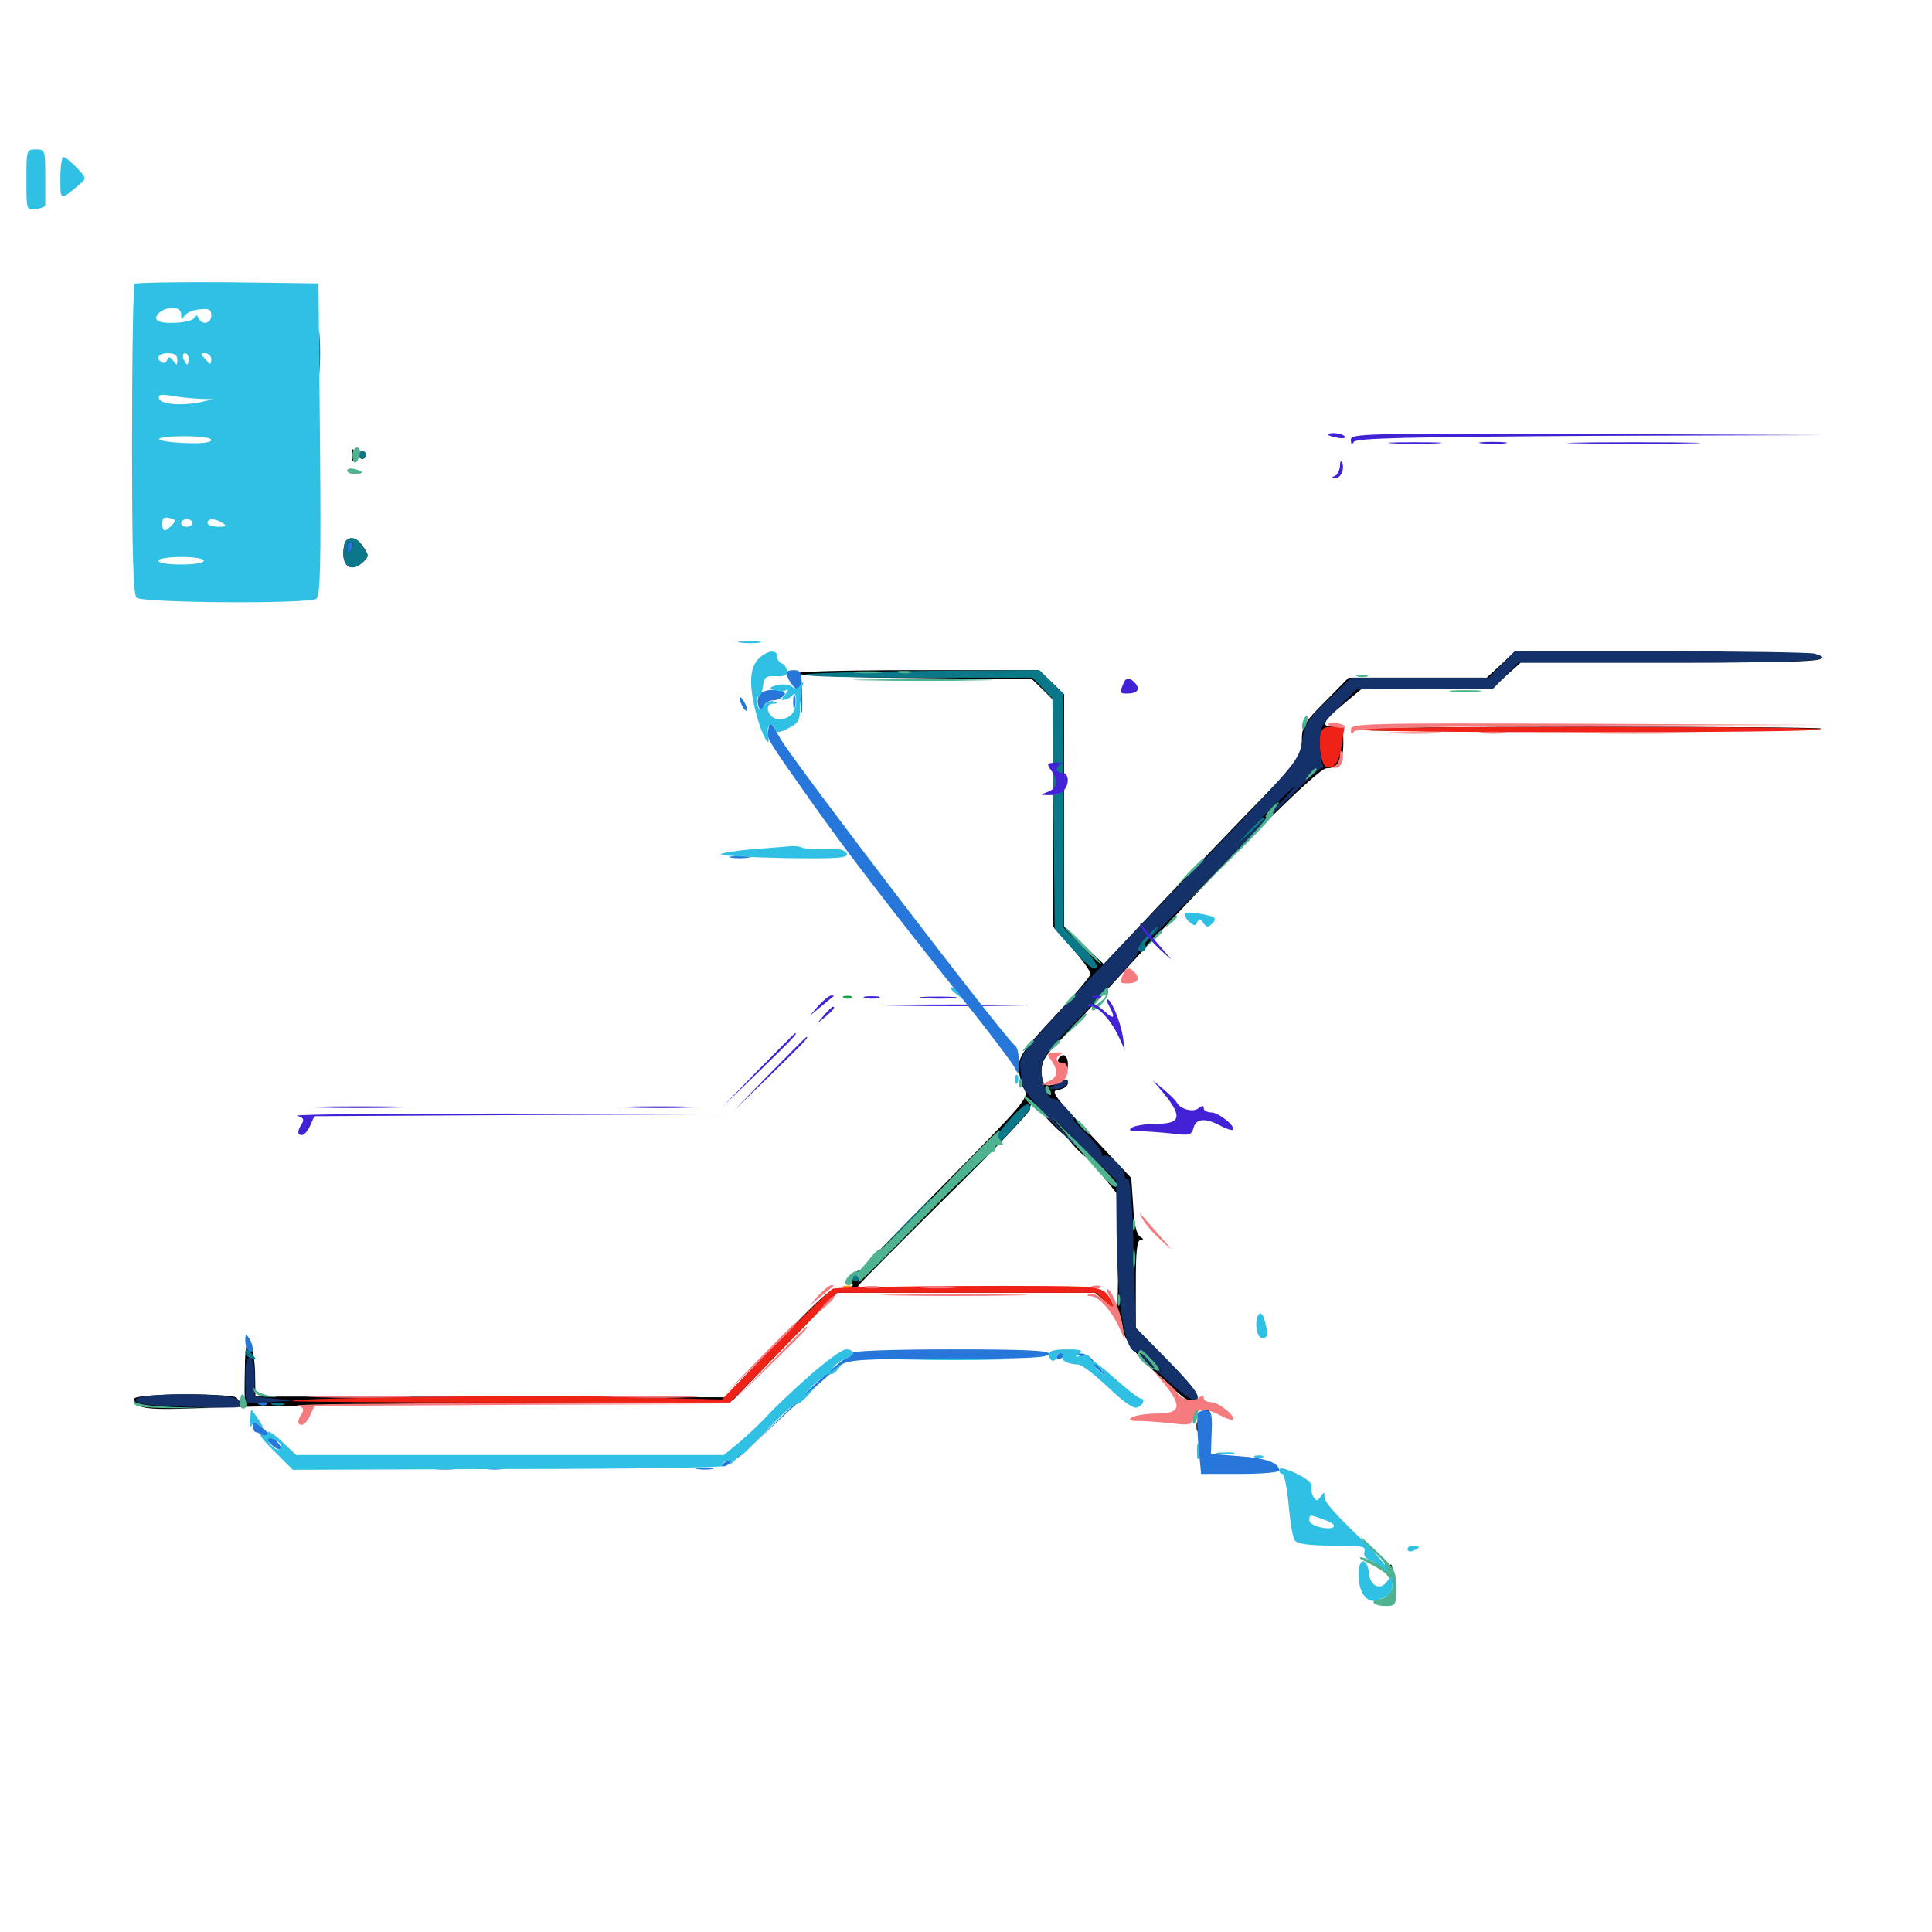 <svg xmlns="http://www.w3.org/2000/svg" viewBox="0 -1000 1000 1000">
	<path fill="#000000" d="M182.031 -764.453C182.031 -761.719 182.422 -760.742 183.008 -762.109C183.398 -763.281 183.398 -765.625 183.008 -766.992C182.422 -768.164 182.031 -767.188 182.031 -764.453ZM185.547 -764.453C185.547 -763.477 186.523 -762.5 187.5 -762.5C188.672 -762.5 189.453 -763.477 189.453 -764.453C189.453 -765.625 188.672 -766.406 187.5 -766.406C186.523 -766.406 185.547 -765.625 185.547 -764.453ZM179.102 -720.117C178.32 -719.531 177.734 -716.406 177.734 -713.281C177.734 -706.445 182.422 -704.102 187.5 -708.789C191.016 -711.914 191.016 -712.5 188.086 -716.797C185.156 -721.484 181.641 -722.656 179.102 -720.117ZM776.953 -656.055L769.531 -649.219H733.789H698.047L685.938 -636.914C674.805 -625.781 673.828 -624.023 673.828 -616.211C673.828 -608.008 673.047 -607.227 643.945 -577.344C627.539 -560.352 604.492 -536.328 592.773 -523.828L571.289 -500.977L561.133 -510.547L550.781 -520.312V-580.469V-640.625L544.336 -646.875L537.891 -653.125H473.633C435.352 -653.125 410.352 -652.344 412.109 -651.367C413.672 -650.391 441.797 -649.219 474.609 -649.023L534.18 -648.438L539.648 -643.164L544.922 -637.891V-579.102V-520.508L554.688 -509.375C560.156 -503.32 564.453 -497.266 564.453 -495.898C564.453 -494.727 556.055 -484.766 545.898 -474.023C530.078 -457.031 527.344 -453.32 527.344 -447.656C527.344 -444.141 528.516 -439.062 530.078 -436.328C532.617 -431.641 531.641 -430.469 484.57 -382.812C458.203 -356.055 437.695 -334.961 439.062 -335.547C440.234 -336.328 441.406 -336.133 441.406 -334.961C441.406 -333.984 438.672 -333.203 435.352 -333.203C430.078 -333.398 425.977 -329.883 402.344 -305.078L375.195 -276.758L253.711 -276.953L132.227 -277.148L132.031 -289.258C131.836 -296.094 130.859 -302.344 129.297 -303.906C127.539 -305.859 126.953 -303.32 126.758 -291.602C126.562 -283.789 126.562 -276.562 126.758 -275.781C127.148 -273.438 123.438 -274.023 122.656 -276.367C121.875 -278.906 72.266 -278.906 69.531 -276.172C68.75 -275.391 69.922 -273.438 72.266 -272.266C75.586 -270.508 84.766 -270.312 106.25 -271.289C122.461 -271.875 190.625 -273.242 257.617 -273.828L379.297 -275.195L406.25 -303.125L433.203 -330.859H500H566.797L573.633 -325C577.148 -321.875 579.688 -319.141 579.297 -319.141C578.711 -319.141 579.492 -315.43 581.25 -310.938C583.203 -304.883 588.281 -298.438 599.219 -288.477C607.422 -280.664 615.234 -274.219 616.602 -274.219C623.242 -274.219 619.922 -280.078 604.688 -295.508L587.891 -312.695V-335.547C587.891 -352.344 588.477 -358.203 590.43 -358.203C591.992 -358.203 591.992 -358.789 590.039 -359.961C588.281 -361.133 586.914 -366.602 586.523 -375.977L585.547 -390.234L564.453 -412.695C545.117 -433.203 543.555 -435.352 547.852 -435.938C550.586 -436.328 552.734 -437.891 552.734 -439.453C552.734 -441.602 551.953 -441.797 549.023 -440.234C541.797 -436.523 539.062 -437.891 539.062 -445.117C539.062 -450.391 540.82 -453.516 547.461 -460.156C551.953 -464.844 568.945 -483.203 584.961 -500.781C633.984 -554.297 682.031 -602.344 686.523 -602.344C692.773 -602.344 695.312 -606.25 695.312 -615.43C695.312 -623.047 694.922 -623.828 690.43 -623.828C683.398 -623.828 684.375 -626.367 695.117 -635.352L704.688 -643.359H738.281H772.07L779.492 -650.195L787.109 -657.031H865.43C927.148 -657.031 943.555 -657.617 942.969 -659.57C942.188 -661.328 924.219 -662.109 863.086 -662.305L784.18 -662.891ZM543.164 -419.727C547.656 -414.844 551.953 -411.328 552.734 -411.914C554.297 -412.891 564.844 -402.539 564.844 -399.805C565.039 -399.023 567.969 -394.727 571.484 -390.43L577.93 -382.422L578.516 -352.734C578.906 -336.328 578.516 -323.047 577.93 -323.047C576.172 -323.047 572.656 -327.539 572.461 -329.883C572.461 -333.984 557.812 -334.766 501.172 -333.398C458.984 -332.617 443.164 -332.812 444.141 -334.375C444.727 -335.547 465.234 -356.055 489.258 -379.883C513.477 -403.711 533.203 -424.414 533.203 -425.977C533.203 -429.883 534.57 -429.102 543.164 -419.727ZM556.641 -406.055C559.18 -403.32 561.719 -401.172 562.109 -401.172C562.695 -401.172 561.133 -403.32 558.594 -406.055C556.055 -408.789 553.516 -410.938 553.125 -410.938C552.539 -410.938 554.102 -408.789 556.641 -406.055ZM701.172 -622.461C701.172 -623.242 755.859 -623.828 822.656 -623.828C889.453 -623.828 943.555 -623.438 942.969 -622.852C941.406 -621.094 701.172 -620.703 701.172 -622.461ZM405.664 -606.445C416.797 -591.406 418.164 -589.844 420.703 -589.453C422.266 -589.258 419.336 -594.531 414.258 -601.172C409.375 -607.812 404.102 -613.281 402.93 -613.281C401.367 -613.477 402.734 -610.352 405.664 -606.445ZM547.852 -451.953C547.266 -450.977 547.656 -450 548.828 -450C550.195 -450 550.781 -448.633 550 -447.07C549.414 -445.508 549.805 -444.141 550.781 -444.141C551.953 -444.141 552.734 -446.289 552.734 -449.023C552.734 -453.906 550 -455.469 547.852 -451.953ZM623.242 -268.945C623.242 -267.969 624.023 -265.625 625 -263.477C626.562 -259.961 626.758 -260.156 626.758 -265.039C626.953 -267.969 626.172 -270.312 625 -270.312C624.023 -270.312 623.047 -269.727 623.242 -268.945ZM619.336 -261.328C619.336 -259.18 619.922 -258.594 620.508 -260.156C621.094 -261.523 620.898 -263.281 620.312 -263.867C619.727 -264.648 619.141 -263.477 619.336 -261.328ZM632.812 -245.117C636.133 -243.945 636.523 -243.359 634.375 -243.164C632.422 -242.969 630.859 -242.188 630.859 -241.211C630.859 -240.234 628.906 -238.867 626.562 -238.477C624.023 -238.086 629.492 -237.5 638.672 -237.5C647.852 -237.305 656.25 -237.891 657.617 -238.672C662.5 -241.797 656.641 -244.531 642.578 -245.508C633.398 -246.289 629.688 -246.094 632.812 -245.117ZM717.969 -187.305C717.383 -185.742 717.773 -184.375 718.75 -184.375C719.922 -184.375 720.703 -185.742 720.703 -187.305C720.703 -188.867 720.312 -190.234 719.922 -190.234C719.531 -190.234 718.75 -188.867 717.969 -187.305Z"/>
	<path fill="#ff9906" d="M437.109 -333.398C435.547 -333.984 436.133 -334.57 438.281 -334.57C440.43 -334.766 441.602 -334.18 440.82 -333.594C440.234 -333.008 438.477 -332.812 437.109 -333.398Z"/>
	<path fill="#ef2218" d="M683.203 -619.531C682.227 -613.477 684.18 -603.711 686.523 -602.93C690.625 -601.758 693.359 -605.859 694.531 -614.648L695.898 -623.828H690.039C685.352 -623.828 683.789 -622.852 683.203 -619.531ZM701.172 -622.461C701.172 -620.508 940.625 -620.508 942.578 -622.461C943.359 -623.242 889.453 -623.828 822.656 -623.828C755.859 -623.828 701.172 -623.242 701.172 -622.461ZM431.25 -333.008C429.883 -332.617 416.406 -319.531 401.172 -303.906L373.633 -275.586L323.047 -276.953C276.953 -278.125 149.414 -276.562 151.172 -274.805C151.562 -274.414 202.734 -274.023 264.844 -274.023H377.93L405.664 -302.539L433.398 -330.859H500.195H567.188L572.852 -325.586L578.516 -320.117L575.391 -326.367C572.852 -331.445 570.898 -332.812 564.062 -333.789C555.273 -334.961 435.547 -334.375 431.25 -333.008Z"/>
	<path fill="#1ca14c" d="M437.109 -483.398C435.547 -483.984 436.133 -484.57 438.281 -484.57C440.43 -484.766 441.602 -484.18 440.82 -483.594C440.234 -483.008 438.477 -482.812 437.109 -483.398Z"/>
	<path fill="#143269" d="M777.344 -656.055L770.703 -649.219H735.156H699.414L687.5 -637.891C676.953 -627.93 675.391 -625.391 674.023 -616.602C672.461 -606.836 671.289 -605.273 629.688 -561.914C562.891 -492.578 559.766 -489.062 543.164 -470.703C529.492 -455.664 527.539 -452.344 528.125 -447.266C528.516 -443.945 528.906 -439.844 529.102 -438.281C529.297 -434.961 558.398 -403.125 558.594 -406.055C558.594 -407.031 562.891 -403.711 568.164 -398.438L577.734 -389.062L577.93 -362.305C578.32 -321.875 582.617 -297.852 589.062 -300.391C590.234 -300.781 593.945 -298.438 596.875 -295.117L602.539 -288.867L596.289 -294.531C592.773 -297.852 589.844 -299.805 589.844 -299.219C589.844 -298.633 596.094 -292.578 603.711 -285.938C613.867 -276.758 617.969 -274.219 619.531 -275.781C621.289 -277.539 617.578 -282.422 604.883 -295.508L587.891 -312.695L587.5 -327.148C587.305 -335.156 586.914 -346.484 586.719 -352.344C586.328 -375.195 584.961 -391.016 583.594 -390.039C582.617 -389.648 582.031 -390.43 582.031 -391.992C582.031 -395.312 573.438 -403.516 571.68 -401.758C570.898 -401.172 570.312 -401.562 570.312 -402.93C570.312 -404.297 566.797 -408.789 562.305 -413.086C558.008 -417.188 555.078 -420.703 555.859 -420.703C556.641 -420.703 554.883 -423.242 551.758 -426.562C548.828 -429.688 545.703 -431.836 544.922 -431.445C542.773 -430.078 539.062 -439.648 539.062 -446.484C539.062 -451.172 541.406 -455.078 549.414 -463.477C584.766 -500.391 590.234 -506.445 589.062 -508.203C588.477 -509.18 590.82 -512.5 594.336 -515.625L600.586 -521.289L595.703 -515.234C592.969 -512.109 596.484 -515.039 603.32 -522.07C658.398 -578.711 682.227 -602.344 683.789 -602.344C684.961 -602.344 685.156 -603.32 684.57 -604.297C683.789 -605.469 683.203 -610.547 683.203 -615.43C683.203 -623.633 684.18 -625.391 692.773 -633.789L702.148 -643.164L737.5 -643.359H772.656L779.297 -650.195L785.938 -657.031H864.648C935.938 -657.031 952.344 -658.008 939.062 -661.719C936.523 -662.305 900.781 -662.891 859.18 -662.891H783.984ZM656.25 -577.93C648.242 -569.922 641.211 -563.281 640.82 -563.281C640.234 -563.281 646.289 -569.922 654.297 -577.93C662.305 -585.938 669.336 -592.578 669.727 -592.578C670.312 -592.578 664.258 -585.938 656.25 -577.93ZM552.734 -413.867C556.445 -410.156 558.984 -407.031 558.398 -407.031C557.812 -407.031 554.492 -410.156 550.781 -413.867C547.07 -417.578 544.531 -420.703 545.117 -420.703C545.703 -420.703 549.023 -417.578 552.734 -413.867ZM549.414 -588.672C549.414 -583.789 549.805 -581.836 550.195 -584.375C550.586 -586.719 550.586 -590.625 550.195 -593.164C549.805 -595.508 549.414 -593.555 549.414 -588.672ZM546.875 -438.867C542.188 -436.523 542.188 -436.328 546.289 -436.328C548.633 -436.328 551.172 -437.305 551.758 -438.477C553.906 -441.602 552.148 -441.797 546.875 -438.867ZM126.953 -286.523C126.953 -280.078 127.344 -274.414 127.734 -274.023C128.125 -273.633 133.789 -273.633 140.039 -274.219L151.367 -275L141.602 -276.172L131.836 -277.148V-286.719C131.836 -292.578 130.859 -296.68 129.492 -297.07C127.539 -297.852 126.953 -294.727 126.953 -286.523ZM70.312 -275.391C70.312 -273.242 75.977 -272.461 96.289 -271.875C110.352 -271.289 122.656 -271.289 123.438 -271.68C124.219 -272.07 124.414 -273.633 123.633 -275.195C122.07 -279.297 70.312 -279.492 70.312 -275.391Z"/>
	<path fill="#f67b7f" d="M687.5 -625C687.5 -626.562 695.117 -625.781 696.094 -624.023C696.68 -623.242 694.922 -622.852 692.383 -623.438C689.648 -623.828 687.5 -624.609 687.5 -625ZM699.219 -622.461C699.219 -619.922 699.805 -619.727 700.781 -621.289C701.953 -623.242 729.492 -623.828 823.438 -624.414L944.336 -624.805L821.875 -625.391C706.25 -625.781 699.219 -625.586 699.219 -622.461ZM721.289 -620.508C715.039 -620.898 720.117 -621.094 732.422 -621.094C744.727 -621.094 749.805 -620.898 743.75 -620.508C737.5 -620.117 727.344 -620.117 721.289 -620.508ZM767.188 -620.508C763.672 -620.898 766.016 -621.289 772.461 -621.289C778.906 -621.289 781.836 -620.898 778.906 -620.508C775.977 -620.117 770.703 -620.117 767.188 -620.508ZM817.969 -620.508C802.539 -620.703 815.039 -621.094 845.703 -621.094C876.367 -621.094 888.867 -620.703 873.633 -620.508C858.203 -620.117 833.203 -620.117 817.969 -620.508ZM693.555 -608.789C693.359 -606.445 692.188 -604.102 691.016 -603.711C689.062 -602.93 689.062 -602.539 691.016 -602.539C693.945 -602.344 696.094 -607.031 694.727 -610.547C694.141 -611.914 693.555 -611.133 693.555 -608.789ZM581.25 -495.703C579.492 -491.211 579.688 -491.016 583.594 -491.016C588.672 -491.016 590.234 -493.164 587.695 -496.289C584.766 -499.609 582.617 -499.609 581.25 -495.703ZM544.141 -451.172C548.047 -445.508 547.461 -442.383 542.578 -440.234C538.086 -438.477 538.086 -438.477 543.164 -438.477C545.898 -438.281 549.023 -439.258 550.391 -440.625C553.711 -443.945 553.32 -450 549.805 -450C546.289 -450 545.898 -453.125 549.414 -454.492C550.586 -455.078 549.414 -455.469 546.484 -455.273C541.797 -455.078 541.602 -454.688 544.141 -451.172ZM591.406 -368.945C592.578 -366.797 596.68 -361.914 600.781 -358.203C607.812 -351.758 607.812 -351.758 599.609 -361.133C594.922 -366.602 590.625 -371.289 590.234 -371.875C589.648 -372.461 590.234 -371.094 591.406 -368.945ZM423.633 -329.492L418.945 -324.023L424.805 -328.906C428.125 -331.641 431.055 -333.984 431.445 -334.375C431.836 -334.57 431.445 -334.766 430.273 -334.766C429.297 -334.766 426.367 -332.422 423.633 -329.492ZM447.852 -333.398C445.898 -333.984 447.461 -334.375 451.172 -334.375C454.883 -334.375 456.445 -333.984 454.688 -333.398C452.734 -333.008 449.609 -333.008 447.852 -333.398ZM478.125 -333.398C473.438 -333.789 476.758 -334.18 485.352 -334.18C493.945 -334.18 497.656 -333.789 493.75 -333.398C489.648 -333.008 482.617 -333.008 478.125 -333.398ZM566.016 -333.398C564.453 -333.984 565.039 -334.57 567.188 -334.57C569.336 -334.766 570.508 -334.18 569.727 -333.594C569.141 -333.008 567.383 -332.812 566.016 -333.398ZM574.219 -329.102C577.539 -322.852 576.562 -322.07 571.484 -326.758C568.75 -329.297 565.43 -330.859 564.062 -330.273C562.305 -329.492 562.305 -329.102 564.648 -329.102C568.75 -328.906 575.195 -321.68 579.102 -313.281L582.227 -306.445L581.055 -314.258C579.688 -321.68 575.195 -332.812 573.047 -332.812C572.656 -332.812 573.047 -331.055 574.219 -329.102ZM463.477 -329.492C446.484 -329.688 460.352 -330.078 494.141 -330.078C527.93 -330.078 541.797 -329.688 525 -329.492C508.008 -329.102 480.273 -329.102 463.477 -329.492ZM426.562 -324.609L422.852 -320.117L427.344 -323.828C431.445 -327.344 432.617 -328.906 431.055 -328.906C430.664 -328.906 428.711 -326.953 426.562 -324.609ZM392.578 -296.289L374.023 -277.148L393.164 -295.703C410.742 -312.891 413.086 -315.234 411.523 -315.234C411.328 -315.234 402.734 -306.641 392.578 -296.289ZM398.438 -294.336L379.883 -275.195L399.023 -293.75C416.602 -310.938 418.945 -313.281 417.383 -313.281C417.188 -313.281 408.594 -304.688 398.438 -294.336ZM600.781 -285.938C612.109 -272.656 611.719 -268.359 599.219 -268.359C593.555 -268.359 587.5 -267.383 585.938 -266.406C583.789 -265.039 584.766 -264.453 589.844 -264.453C593.555 -264.453 601.172 -263.867 606.641 -263.281C615.625 -262.109 616.797 -262.5 617.773 -266.211C618.945 -271.094 623.828 -271.484 631.641 -267.383C634.766 -265.625 637.695 -264.844 638.086 -265.234C639.844 -266.992 630.664 -274.219 626.953 -274.219C624.805 -274.219 623.047 -275.195 623.047 -276.367C623.047 -277.93 622.266 -277.93 620.312 -276.367C617.383 -274.023 610.742 -275.977 608.984 -279.492C608.594 -280.469 605.664 -283.203 602.539 -285.938L596.68 -290.82ZM164.453 -276.758C152.93 -276.953 162.891 -277.344 186.523 -277.344C210.156 -277.344 219.531 -276.953 207.422 -276.758C195.312 -276.367 175.977 -276.367 164.453 -276.758ZM324.805 -276.758C315.43 -276.953 322.656 -277.344 340.82 -277.344C359.18 -277.344 366.797 -276.953 358.008 -276.758C349.219 -276.367 334.18 -276.367 324.805 -276.758ZM153.711 -272.461C157.031 -271.68 157.617 -270.508 156.25 -268.359C153.711 -264.453 153.906 -262.5 156.25 -262.5C157.422 -262.5 159.375 -264.648 160.547 -267.383L162.695 -272.266L269.336 -272.852L375.977 -273.242L262.695 -273.633C200.391 -273.633 151.367 -273.242 153.711 -272.461Z"/>
	<path fill="#0b7889" d="M185.547 -764.453C185.547 -763.477 186.523 -762.5 187.5 -762.5C188.672 -762.5 189.453 -763.477 189.453 -764.453C189.453 -765.625 188.672 -766.406 187.5 -766.406C186.523 -766.406 185.547 -765.625 185.547 -764.453ZM179.102 -720.117C178.32 -719.531 177.734 -716.406 177.734 -713.281C177.734 -706.445 182.422 -704.102 187.5 -708.789C191.016 -711.914 191.016 -712.5 188.086 -716.797C185.156 -721.484 181.641 -722.656 179.102 -720.117ZM182.422 -716.602C181.641 -715.039 180.859 -713.672 180.469 -713.672C180.078 -713.672 179.688 -715.039 179.688 -716.602C179.688 -718.164 180.469 -719.531 181.641 -719.531C182.617 -719.531 183.008 -718.164 182.422 -716.602ZM416.602 -650.781C416.211 -649.805 442.383 -649.219 475.195 -649.219H534.375L539.648 -643.75L544.727 -638.477L545.312 -578.906L545.898 -519.141L555.664 -508.203C561.914 -500.977 566.016 -497.656 567.383 -499.023C568.555 -500.195 565.82 -504.297 559.961 -510.156L550.586 -519.727V-580.273L550.391 -641.016L544.141 -647.07L537.891 -653.125L477.734 -652.734C444.727 -652.344 417.188 -651.562 416.602 -650.781ZM646.289 -569.727L639.648 -562.305L647.07 -568.945C650.977 -572.656 654.297 -575.977 654.297 -576.367C654.297 -577.93 652.734 -576.367 646.289 -569.727ZM592.969 -514.648C589.844 -511.328 588.477 -508.594 589.453 -507.812C590.625 -507.031 591.992 -507.422 592.773 -508.594C593.359 -509.57 593.359 -510.547 592.578 -510.547C591.797 -510.547 593.164 -512.695 595.703 -515.43C598.242 -518.164 599.805 -520.312 599.414 -520.312C598.828 -520.312 595.898 -517.773 592.969 -514.648ZM521.094 -418.75C516.406 -413.477 512.695 -407.812 512.695 -406.641C512.5 -405.273 511.328 -404.492 509.766 -404.688C508.203 -405.078 507.617 -404.688 508.398 -403.906C509.18 -403.125 504.297 -396.484 497.656 -389.453C490.82 -382.422 496.094 -387.305 509.375 -400.391C522.461 -413.477 533.203 -425.195 533.203 -426.367C533.203 -430.664 529.297 -428.32 521.094 -418.75ZM467.773 -365.625L454.102 -351.367L468.359 -365.039C481.445 -377.539 483.398 -379.688 481.836 -379.688C481.641 -379.688 475.195 -373.242 467.773 -365.625ZM442.773 -341.211C440.82 -339.453 441.016 -336.719 442.969 -336.719C443.945 -336.719 444.727 -338.086 444.727 -339.648C444.727 -342.969 444.531 -343.164 442.773 -341.211ZM126.953 -299.805C126.953 -298.828 128.32 -297.461 130.078 -296.875C132.812 -295.898 133.008 -296.094 130.859 -298.633C128.125 -301.953 126.953 -302.344 126.953 -299.805ZM141.211 -272.852C139.258 -273.438 140.43 -273.828 143.555 -273.828C146.875 -273.828 148.242 -273.438 147.07 -272.852C145.703 -272.461 142.969 -272.461 141.211 -272.852Z"/>
	<path fill="#4fb38f" d="M182.422 -764.453C182.422 -762.305 183.008 -760.547 183.789 -760.547C184.57 -760.547 185.547 -762.305 186.133 -764.453C186.719 -766.797 186.133 -768.359 184.766 -768.359C183.594 -768.359 182.422 -766.602 182.422 -764.453ZM179.688 -756.445C179.688 -757.422 181.445 -757.812 183.594 -757.227C185.742 -756.641 187.5 -755.859 187.5 -755.469C187.5 -755.078 185.742 -754.688 183.594 -754.688C181.445 -754.688 179.688 -755.469 179.688 -756.445ZM442.969 -651.758C439.453 -652.148 442.188 -652.539 449.219 -652.539C456.25 -652.539 458.984 -652.148 455.664 -651.758C452.148 -651.367 446.289 -651.367 442.969 -651.758ZM465.43 -651.758C463.477 -652.344 464.648 -652.734 467.773 -652.734C471.094 -652.734 472.461 -652.344 471.289 -651.758C469.922 -651.367 467.188 -651.367 465.43 -651.758ZM702.734 -649.805C701.367 -650.391 702.344 -650.781 705.078 -650.781C707.812 -650.781 708.789 -650.391 707.617 -649.805C706.25 -649.414 703.906 -649.414 702.734 -649.805ZM448.828 -647.852C432.422 -648.047 445.312 -648.438 477.539 -648.438C509.766 -648.438 523.242 -648.047 507.422 -647.852C491.602 -647.461 465.234 -647.461 448.828 -647.852ZM751.367 -641.992C748.047 -642.383 751.367 -642.773 758.789 -642.773C766.406 -642.773 769.141 -642.383 765.039 -641.992C761.133 -641.602 754.883 -641.602 751.367 -641.992ZM674.414 -626.758C673.828 -625 673.828 -623.242 674.219 -622.656C674.805 -622.07 675.781 -623.438 676.367 -625.781C677.539 -630.273 676.172 -631.055 674.414 -626.758ZM677.539 -599.023C675 -595.898 675.195 -595.703 678.32 -598.242C681.445 -600.781 682.422 -602.344 680.859 -602.344C680.469 -602.344 678.906 -600.781 677.539 -599.023ZM657.227 -580.859C655.273 -578.711 654.492 -576.953 655.469 -576.953C656.445 -576.953 647.07 -566.602 634.766 -554.102L612.305 -531.055L636.133 -554.492C649.219 -567.188 659.57 -578.125 659.18 -578.711C658.594 -579.102 659.18 -580.664 660.352 -582.227C663.867 -586.328 661.133 -585.156 657.227 -580.859ZM615.039 -548.242L608.398 -540.82L615.82 -547.461C619.727 -551.172 623.047 -554.492 623.047 -554.883C623.047 -556.445 621.484 -554.883 615.039 -548.242ZM605.273 -522.852C602.734 -519.727 602.93 -519.531 606.055 -522.07C609.18 -524.609 610.156 -526.172 608.594 -526.172C608.203 -526.172 606.641 -524.609 605.273 -522.852ZM559.57 -510.547C564.844 -505.273 569.531 -500.781 570.117 -500.781C570.703 -500.781 566.797 -505.273 561.523 -510.547C556.25 -516.016 551.562 -520.312 550.977 -520.312C550.391 -520.312 554.297 -516.016 559.57 -510.547ZM596.484 -514.062L592.773 -509.57L597.266 -513.281C599.609 -515.43 601.562 -517.383 601.562 -517.773C601.562 -519.336 600 -518.164 596.484 -514.062ZM569.336 -485.156C563.672 -478.906 563.672 -474.023 569.141 -479.102C571.484 -481.445 573.633 -484.57 573.633 -486.133C573.633 -489.844 573.633 -489.844 569.336 -485.156ZM572.266 -484.375C572.266 -483.984 570.703 -482.422 568.945 -481.055C565.82 -478.516 565.625 -478.711 568.164 -481.836C570.703 -484.961 572.266 -485.938 572.266 -484.375ZM552.539 -481.836C550 -478.711 550.195 -478.516 553.32 -481.055C555.078 -482.422 556.641 -483.984 556.641 -484.375C556.641 -485.938 555.078 -484.961 552.539 -481.836ZM555.469 -469.141L549.805 -462.695L556.25 -468.359C562.109 -473.828 563.477 -475.391 561.914 -475.391C561.523 -475.391 558.789 -472.461 555.469 -469.141ZM531.055 -458.398C528.516 -455.273 528.711 -455.078 531.836 -457.617C534.961 -460.156 535.938 -461.719 534.375 -461.719C533.984 -461.719 532.422 -460.156 531.055 -458.398ZM544.727 -458.398C542.188 -455.273 542.383 -455.078 545.508 -457.617C548.633 -460.156 549.609 -461.719 548.047 -461.719C547.656 -461.719 546.094 -460.156 544.727 -458.398ZM527.539 -439.062C527.539 -436.914 528.125 -436.328 528.711 -437.891C529.297 -439.258 529.102 -441.016 528.516 -441.602C527.93 -442.383 527.344 -441.211 527.539 -439.062ZM541.016 -436.523C541.016 -435.352 541.797 -433.984 542.969 -433.398C544.141 -432.812 544.336 -433.594 543.75 -435.156C542.383 -438.672 541.016 -439.258 541.016 -436.523ZM530.273 -431.836C531.25 -429.492 542.969 -419.531 542.969 -421.289C542.969 -421.484 539.844 -424.609 536.133 -428.32C532.422 -431.836 529.688 -433.398 530.273 -431.836ZM559.766 -403.711C573.828 -386.914 578.125 -383.203 578.125 -387.109C578.125 -387.891 570.508 -396.094 561.328 -405.078L544.531 -421.68ZM559.57 -416.797C561.523 -414.648 563.477 -412.891 564.062 -412.891C564.648 -412.891 563.477 -414.648 561.523 -416.797C559.57 -418.945 557.617 -420.703 557.031 -420.703C556.445 -420.703 557.617 -418.945 559.57 -416.797ZM486.133 -383.594C469.727 -366.406 456.055 -352.734 455.469 -353.32C454.883 -353.711 451.953 -350.977 449.023 -347.07C445.898 -343.164 443.359 -340.82 443.359 -341.602C443.359 -342.383 441.992 -341.992 440.43 -340.625C437.109 -337.891 436.523 -334.766 439.453 -334.766C440.625 -334.766 441.406 -336.133 441.406 -337.891C441.406 -339.453 442.383 -340.234 443.359 -339.648C444.531 -338.867 444.922 -337.305 444.141 -336.133C443.555 -334.766 458.594 -349.609 477.344 -368.945C496.289 -388.281 512.5 -403.906 513.672 -403.711C514.648 -403.32 515.43 -404.297 515.234 -405.664C514.844 -406.836 515.82 -407.812 517.383 -407.422C519.531 -407.031 519.727 -407.422 517.969 -409.57C516.602 -411.133 516.211 -412.891 516.992 -413.477C517.578 -414.258 517.773 -414.844 517.188 -414.844C516.406 -414.844 502.539 -400.781 486.133 -383.594ZM586.328 -366.016C586.328 -363.281 586.719 -362.305 587.305 -363.672C587.695 -364.844 587.695 -367.188 587.305 -368.555C586.719 -369.727 586.328 -368.75 586.328 -366.016ZM586.523 -348.438C586.523 -343.555 586.914 -341.602 587.305 -344.141C587.695 -346.484 587.695 -350.391 587.305 -352.93C586.914 -355.273 586.523 -353.32 586.523 -348.438ZM578.516 -326.953C578.516 -324.219 578.906 -323.242 579.492 -324.609C579.883 -325.781 579.883 -328.125 579.492 -329.492C578.906 -330.664 578.516 -329.688 578.516 -326.953ZM589.062 -299.805C587.695 -297.852 594.727 -291.211 599.023 -290.625C600.977 -290.234 600.195 -291.992 596.484 -295.898C590.43 -302.148 590.43 -302.148 589.062 -299.805ZM594.727 -295.703C596.68 -293.555 597.852 -291.797 597.266 -291.797C596.68 -291.797 594.727 -293.555 592.773 -295.703C590.82 -297.852 589.648 -299.609 590.234 -299.609C590.82 -299.609 592.773 -297.852 594.727 -295.703ZM131.445 -280.078C131.836 -278.32 134.766 -276.953 138.867 -276.953C144.922 -276.562 144.922 -276.758 139.648 -277.539C136.523 -278.125 133.008 -279.492 132.227 -280.664C131.055 -282.227 130.859 -282.031 131.445 -280.078ZM69.141 -274.219C69.336 -271.875 73.047 -271.289 89.453 -271.094H109.375L90.039 -271.68C76.953 -272.266 70.312 -273.242 69.727 -274.805C69.336 -276.172 69.141 -275.781 69.141 -274.219ZM124.805 -277.734C123.633 -273.438 124.023 -270.898 125.977 -270.898C127.344 -270.898 127.93 -272.461 127.344 -274.609C126.562 -277.734 125.391 -279.102 124.805 -277.734ZM617.773 -267.383C617.188 -265.625 617.188 -263.867 617.578 -263.281C618.164 -262.695 619.141 -264.062 619.727 -266.406C620.898 -270.898 619.531 -271.68 617.773 -267.383ZM704.492 -204.102C705.664 -202.734 706.445 -200.391 706.25 -199.219C705.859 -198.047 706.055 -197.852 706.641 -198.633C707.422 -200.391 716.797 -192.578 716.797 -190.039C716.797 -189.258 714.453 -189.844 711.523 -191.406C708.398 -192.773 705.273 -194.141 704.102 -193.945C703.125 -193.945 704.297 -192.773 707.031 -191.602C716.797 -186.914 720.703 -183.398 720.703 -179.297C720.703 -175.391 716.016 -171.484 712.5 -172.266C711.523 -172.461 710.938 -171.875 710.938 -170.703C710.938 -169.727 713.672 -168.75 716.797 -168.75C722.461 -168.75 722.656 -168.945 722.656 -178.125C722.656 -186.914 722.07 -188.086 712.5 -197.07C706.836 -202.539 703.125 -205.664 704.492 -204.102Z"/>
	<path fill="#4322d5" d="M687.5 -775C687.5 -776.562 695.117 -775.781 696.094 -774.023C696.68 -773.242 694.922 -772.852 692.383 -773.438C689.648 -773.828 687.5 -774.609 687.5 -775ZM699.219 -772.461C699.219 -769.922 699.805 -769.727 700.781 -771.289C701.953 -773.242 729.492 -773.828 823.438 -774.414L944.336 -774.805L821.875 -775.391C706.25 -775.781 699.219 -775.586 699.219 -772.461ZM721.289 -770.508C715.039 -770.898 720.117 -771.094 732.422 -771.094C744.727 -771.094 749.805 -770.898 743.75 -770.508C737.5 -770.117 727.344 -770.117 721.289 -770.508ZM767.188 -770.508C763.672 -770.898 766.016 -771.289 772.461 -771.289C778.906 -771.289 781.836 -770.898 778.906 -770.508C775.977 -770.117 770.703 -770.117 767.188 -770.508ZM817.969 -770.508C802.539 -770.703 815.039 -771.094 845.703 -771.094C876.367 -771.094 888.867 -770.703 873.633 -770.508C858.203 -770.117 833.203 -770.117 817.969 -770.508ZM693.555 -758.789C693.359 -756.445 692.188 -754.102 691.016 -753.711C689.062 -752.93 689.062 -752.539 691.016 -752.539C693.945 -752.344 696.094 -757.031 694.727 -760.547C694.141 -761.914 693.555 -761.133 693.555 -758.789ZM581.25 -645.703C579.492 -641.211 579.688 -641.016 583.594 -641.016C588.672 -641.016 590.234 -643.164 587.695 -646.289C584.766 -649.609 582.617 -649.609 581.25 -645.703ZM544.141 -601.172C548.047 -595.508 547.461 -592.383 542.578 -590.234C538.086 -588.477 538.086 -588.477 543.164 -588.477C545.898 -588.281 549.023 -589.258 550.391 -590.625C553.711 -593.945 553.32 -600 549.805 -600C546.289 -600 545.898 -603.125 549.414 -604.492C550.586 -605.078 549.414 -605.469 546.484 -605.273C541.797 -605.078 541.602 -604.688 544.141 -601.172ZM591.406 -518.945C592.578 -516.797 596.68 -511.914 600.781 -508.203C607.812 -501.758 607.812 -501.758 599.609 -511.133C594.922 -516.602 590.625 -521.289 590.234 -521.875C589.648 -522.461 590.234 -521.094 591.406 -518.945ZM423.633 -479.492L418.945 -474.023L424.805 -478.906C428.125 -481.641 431.055 -483.984 431.445 -484.375C431.836 -484.57 431.445 -484.766 430.273 -484.766C429.297 -484.766 426.367 -482.422 423.633 -479.492ZM447.852 -483.398C445.898 -483.984 447.461 -484.375 451.172 -484.375C454.883 -484.375 456.445 -483.984 454.688 -483.398C452.734 -483.008 449.609 -483.008 447.852 -483.398ZM478.125 -483.398C473.438 -483.789 476.758 -484.18 485.352 -484.18C493.945 -484.18 497.656 -483.789 493.75 -483.398C489.648 -483.008 482.617 -483.008 478.125 -483.398ZM566.016 -483.398C564.453 -483.984 565.039 -484.57 567.188 -484.57C569.336 -484.766 570.508 -484.18 569.727 -483.594C569.141 -483.008 567.383 -482.812 566.016 -483.398ZM574.219 -479.102C577.539 -472.852 576.562 -472.07 571.484 -476.758C568.75 -479.297 565.43 -480.859 564.062 -480.273C562.305 -479.492 562.305 -479.102 564.648 -479.102C568.75 -478.906 575.195 -471.68 579.102 -463.281L582.227 -456.445L581.055 -464.258C579.688 -471.68 575.195 -482.812 573.047 -482.812C572.656 -482.812 573.047 -481.055 574.219 -479.102ZM463.477 -479.492C446.484 -479.688 460.352 -480.078 494.141 -480.078C527.93 -480.078 541.797 -479.688 525 -479.492C508.008 -479.102 480.273 -479.102 463.477 -479.492ZM426.562 -474.609L422.852 -470.117L427.344 -473.828C431.445 -477.344 432.617 -478.906 431.055 -478.906C430.664 -478.906 428.711 -476.953 426.562 -474.609ZM392.578 -446.289L374.023 -427.148L393.164 -445.703C410.742 -462.891 413.086 -465.234 411.523 -465.234C411.328 -465.234 402.734 -456.641 392.578 -446.289ZM398.438 -444.336L379.883 -425.195L399.023 -443.75C416.602 -460.938 418.945 -463.281 417.383 -463.281C417.188 -463.281 408.594 -454.688 398.438 -444.336ZM600.781 -435.938C612.109 -422.656 611.719 -418.359 599.219 -418.359C593.555 -418.359 587.5 -417.383 585.938 -416.406C583.789 -415.039 584.766 -414.453 589.844 -414.453C593.555 -414.453 601.172 -413.867 606.641 -413.281C615.625 -412.109 616.797 -412.5 617.773 -416.211C618.945 -421.094 623.828 -421.484 631.641 -417.383C634.766 -415.625 637.695 -414.844 638.086 -415.234C639.844 -416.992 630.664 -424.219 626.953 -424.219C624.805 -424.219 623.047 -425.195 623.047 -426.367C623.047 -427.93 622.266 -427.93 620.312 -426.367C617.383 -424.023 610.742 -425.977 608.984 -429.492C608.594 -430.469 605.664 -433.203 602.539 -435.938C602.539 -435.938 596.68 -440.82 596.68 -440.82C596.68 -440.82 600.781 -435.938 600.781 -435.938ZM164.453 -426.758C152.93 -426.953 162.891 -427.344 186.523 -427.344C210.156 -427.344 219.531 -426.953 207.422 -426.758C195.312 -426.367 175.977 -426.367 164.453 -426.758ZM324.805 -426.758C315.43 -426.953 322.656 -427.344 340.82 -427.344C359.18 -427.344 366.797 -426.953 358.008 -426.758C349.219 -426.367 334.18 -426.367 324.805 -426.758ZM153.711 -422.461C157.031 -421.68 157.617 -420.508 156.25 -418.359C153.711 -414.453 153.906 -412.5 156.25 -412.5C157.422 -412.5 159.375 -414.648 160.547 -417.383L162.695 -422.266L269.336 -422.852L375.977 -423.242L262.695 -423.633C200.391 -423.633 151.367 -423.242 153.711 -422.461Z"/>
	<path fill="#2677d9" d="M164.844 -817.188C164.844 -807.031 165.039 -802.734 165.43 -808.008C165.82 -813.086 165.82 -821.289 165.43 -826.562C165.039 -831.641 164.844 -827.344 164.844 -817.188ZM179.688 -716.602C179.688 -715.039 180.078 -713.672 180.469 -713.672C180.859 -713.672 181.641 -715.039 182.422 -716.602C183.008 -718.164 182.617 -719.531 181.641 -719.531C180.469 -719.531 179.688 -718.164 179.688 -716.602ZM407.617 -649.805C408.203 -647.852 409.961 -645.312 411.328 -644.141C412.695 -643.164 414.258 -638.281 414.648 -633.398C415.039 -628.711 415.43 -631.25 415.234 -638.867C415.039 -652.148 414.844 -653.125 410.742 -653.125C407.422 -653.125 406.641 -652.344 407.617 -649.805ZM393.359 -640.82C392.188 -639.453 391.797 -636.719 392.578 -634.57C393.75 -631.25 393.945 -631.25 395.117 -634.18C395.703 -635.938 398.047 -637.5 400 -637.5C402.148 -637.5 404.688 -638.672 405.859 -640.039C408.594 -643.359 396.289 -644.141 393.359 -640.82ZM410.547 -636.523C410.547 -633.398 410.938 -632.227 411.523 -634.18C411.914 -635.938 411.914 -638.672 411.523 -640.039C410.938 -641.211 410.547 -639.844 410.547 -636.523ZM382.812 -638.477C382.812 -637.5 383.789 -635.156 384.766 -633.594C385.742 -632.031 386.719 -631.641 386.719 -632.617C386.719 -633.789 385.742 -635.938 384.766 -637.5C383.789 -639.062 382.812 -639.648 382.812 -638.477ZM398.242 -625.586C398.242 -625.195 397.852 -623.242 397.461 -621.484C396.875 -617.773 397.07 -617.383 421.484 -582.812C439.258 -557.812 461.523 -528.906 497.852 -483.398C511.328 -466.602 523.242 -450.781 524.805 -448.047C527.344 -443.164 527.344 -443.164 527.344 -450.391C527.344 -454.297 526.562 -458.203 525.391 -458.789C520.898 -461.523 410.547 -606.055 404.102 -617.383C399.805 -625.195 398.438 -626.953 398.242 -625.586ZM378.516 -556.055C375.977 -556.445 377.93 -556.836 382.812 -556.836C387.695 -556.836 389.648 -556.445 387.305 -556.055C384.766 -555.664 380.859 -555.664 378.516 -556.055ZM126.953 -306.055C126.953 -303.711 127.93 -301.172 128.906 -300.586C131.445 -299.023 131.445 -303.516 128.906 -307.422C127.344 -309.766 126.953 -309.57 126.953 -306.055ZM441.406 -299.805C441.406 -298.828 439.648 -297.461 437.5 -296.68C435.547 -296.094 423.438 -285.352 410.742 -272.852L387.695 -250.391L408.984 -270.312C420.898 -281.25 432.617 -291.602 435.352 -293.555C439.648 -296.289 447.266 -296.68 491.602 -296.68C531.445 -296.68 542.969 -297.266 542.969 -299.219C542.969 -300.977 531.445 -301.562 492.188 -301.562C462.109 -301.562 441.406 -300.781 441.406 -299.805ZM546.875 -297.461C546.875 -298.633 547.852 -299.609 548.828 -299.609C550 -299.609 550.781 -299.219 550.781 -298.828C550.781 -298.242 550 -297.266 548.828 -296.68C547.852 -296.094 546.875 -296.484 546.875 -297.461ZM558.594 -298.242C560.156 -297.656 564.062 -294.922 567.383 -291.992L573.242 -286.914L569.336 -291.797C564.258 -298.047 562.109 -299.609 558.594 -299.414C556.055 -299.219 556.055 -299.219 558.594 -298.242ZM134.375 -272.852C132.812 -273.438 133.398 -274.023 135.547 -274.023C137.695 -274.219 138.867 -273.633 138.086 -273.047C137.5 -272.461 135.742 -272.266 134.375 -272.852ZM620.117 -268.555C619.531 -267.383 619.531 -259.961 620.312 -251.758L621.68 -237.109H641.797C652.93 -237.109 662.109 -237.891 662.109 -238.867C662.109 -242.773 655.469 -245.312 641.602 -246.289L626.758 -247.461L627.148 -258.398C627.539 -267.188 627.148 -269.531 624.609 -269.922C622.852 -270.312 620.898 -269.531 620.117 -268.555ZM130.859 -261.719C130.859 -259.961 131.836 -258.594 132.812 -258.594C133.984 -258.594 136.719 -256.445 139.062 -253.711C141.211 -251.172 143.945 -249.414 144.922 -250C146.484 -250.977 142.969 -255.078 134.18 -262.305C131.25 -264.648 130.859 -264.453 130.859 -261.719ZM382.617 -247.461C380.078 -244.336 380.273 -244.141 383.398 -246.68C385.156 -248.047 386.719 -249.609 386.719 -250C386.719 -251.562 385.156 -250.586 382.617 -247.461ZM375 -242.969C373.242 -241.797 373.047 -241.016 374.414 -241.016C375.586 -241.016 377.344 -241.992 377.93 -242.969C379.492 -245.312 378.711 -245.312 375 -242.969ZM224.219 -239.648C220.703 -240.039 223.047 -240.43 229.492 -240.43C235.938 -240.43 238.867 -240.039 235.938 -239.648C233.008 -239.258 227.734 -239.258 224.219 -239.648ZM251.562 -239.648C249.023 -240.039 250.977 -240.43 255.859 -240.43C260.742 -240.43 262.695 -240.039 260.352 -239.648C257.812 -239.258 253.906 -239.258 251.562 -239.648ZM360.938 -239.648C358.398 -240.039 359.961 -240.43 364.258 -240.43C368.555 -240.625 370.508 -240.234 368.75 -239.648C366.797 -239.258 363.281 -239.258 360.938 -239.648Z"/>
	<path fill="#30c0e3" d="M13.672 -906.836C13.672 -891.211 13.672 -891.211 18.555 -891.797C21.289 -892.188 23.438 -892.969 23.438 -893.945V-908.984C23.438 -922.266 23.242 -922.656 18.555 -922.656C13.672 -922.656 13.672 -922.461 13.672 -906.836ZM31.25 -907.812C31.25 -895.898 30.859 -895.898 41.602 -904.883C44.727 -907.617 44.727 -908.008 39.648 -913.281C36.719 -916.211 33.789 -918.75 32.812 -918.75C32.031 -918.75 31.25 -913.867 31.25 -907.812ZM39.258 -908.398C39.258 -909.18 38.281 -910.156 37.109 -910.742C35.742 -911.133 34.961 -910.352 35.547 -909.18C36.328 -906.641 39.062 -906.055 39.258 -908.398ZM69.727 -853.125C68.945 -852.344 68.359 -816.016 68.359 -772.266C68.359 -713.281 68.945 -692.383 70.703 -690.625C73.438 -687.891 159.375 -687.305 163.672 -690.039C165.82 -691.406 166.211 -706.836 165.625 -772.461L164.844 -853.32L117.969 -853.906C92.188 -854.102 70.508 -853.711 69.727 -853.125ZM93.75 -837.305C93.75 -834.375 94.141 -834.375 95.508 -836.523C96.484 -838.086 100 -839.648 103.32 -839.844C108.203 -840.43 109.375 -839.844 109.375 -836.719C109.375 -832.422 104.492 -831.445 102.734 -835.352C101.758 -837.305 101.367 -837.305 100.391 -835.352C99.219 -832.812 83.789 -831.836 81.445 -834.18C79.102 -836.328 84.18 -840.625 89.062 -840.625C92.188 -840.625 93.75 -839.453 93.75 -837.305ZM91.797 -813.867C91.797 -810.742 91.406 -810.742 89.648 -813.281C88.086 -815.43 87.305 -815.625 86.523 -813.672C86.133 -812.5 84.766 -811.719 83.789 -812.5C80.273 -814.453 82.031 -817.188 86.914 -817.188C90.234 -817.188 91.797 -816.211 91.797 -813.867ZM97.656 -814.258C97.656 -812.695 97.266 -811.328 96.875 -811.328C96.484 -811.328 95.703 -812.695 94.922 -814.258C94.336 -815.82 94.727 -817.188 95.703 -817.188C96.875 -817.188 97.656 -815.82 97.656 -814.258ZM109.375 -813.867C109.375 -811.914 108.594 -811.133 107.812 -812.305C107.031 -813.477 105.664 -814.844 104.688 -815.82C103.711 -816.602 104.297 -817.188 106.055 -817.188C108.008 -817.188 109.375 -815.625 109.375 -813.867ZM127.539 -814.648C127.734 -815.234 126.367 -816.016 124.609 -816.406C122.656 -816.602 121.094 -816.016 121.094 -815.039C121.094 -814.062 122.07 -813.281 123.047 -813.281H125.977C126.562 -813.281 127.148 -813.867 127.539 -814.648ZM138.672 -813.281L143.555 -814.453L138.086 -815.625C135.156 -816.211 132.227 -816.016 131.836 -815.039C130.273 -812.695 133.398 -811.914 138.672 -813.281ZM104.883 -812.109C105.664 -812.695 104.492 -813.281 102.344 -813.086C100.195 -813.086 99.609 -812.5 101.172 -811.914C102.539 -811.328 104.297 -811.523 104.883 -812.109ZM103.516 -793.555L110.352 -793.359L104.492 -791.992C94.531 -789.844 83.398 -790.625 82.422 -793.555C81.641 -795.703 83.008 -796.094 89.062 -795.117C93.359 -794.336 99.805 -793.75 103.516 -793.555ZM109.375 -772.266C109.375 -770.898 104.102 -770.312 95.703 -770.703C77.93 -771.484 77.93 -774.219 95.703 -774.219C103.711 -774.219 109.375 -773.438 109.375 -772.266ZM87.305 -749.609C88.086 -750.391 87.695 -751.758 86.523 -752.93C85.156 -754.297 83.984 -754.297 83.203 -753.125C81.836 -750.781 85.547 -747.852 87.305 -749.609ZM102.344 -752.93C100.977 -755.273 95.703 -755.078 95.703 -752.93C95.703 -750.781 100.781 -748.633 102.344 -750.195C102.93 -750.781 102.93 -752.148 102.344 -752.93ZM132.812 -753.125C132.812 -753.906 127.148 -754.688 120.117 -754.688C113.086 -754.688 107.422 -753.906 107.422 -752.93C107.422 -751.953 113.086 -751.367 120.117 -751.367C127.148 -751.367 132.812 -752.148 132.812 -753.125ZM93.75 -751.953C93.75 -752.344 92.969 -752.734 91.797 -752.734C90.82 -752.734 89.844 -751.758 89.844 -750.586C89.844 -749.609 90.82 -749.219 91.797 -749.805C92.969 -750.391 93.75 -751.367 93.75 -751.953ZM88.867 -728.125C85.352 -724.414 83.984 -724.609 83.984 -729.102C83.984 -731.836 84.961 -732.617 87.891 -731.836C91.016 -731.055 91.211 -730.469 88.867 -728.125ZM99.609 -729.297C99.609 -728.32 98.242 -727.344 96.68 -727.344C95.117 -727.344 93.75 -728.32 93.75 -729.297C93.75 -730.469 95.117 -731.25 96.68 -731.25C98.242 -731.25 99.609 -730.469 99.609 -729.297ZM115.234 -729.297C117.578 -727.734 116.992 -727.344 112.891 -727.344C109.766 -727.344 107.422 -728.32 107.422 -729.297C107.422 -731.836 111.328 -731.836 115.234 -729.297ZM135.938 -728.906C133.984 -730.859 125 -730.859 125 -728.906C125 -728.125 127.734 -727.344 131.25 -727.344C134.57 -727.344 136.719 -727.93 135.938 -728.906ZM105.469 -709.766C105.469 -708.594 100.195 -707.812 93.75 -707.812C87.305 -707.812 82.031 -708.594 82.031 -709.766C82.031 -710.938 87.305 -711.719 93.75 -711.719C100.195 -711.719 105.469 -710.938 105.469 -709.766ZM383.398 -667.383C380.273 -667.773 382.422 -668.164 387.695 -668.164C393.164 -668.164 395.508 -667.773 393.164 -667.383C390.625 -666.992 386.328 -666.992 383.398 -667.383ZM392.578 -658.984C387.891 -654.297 387.5 -644.922 391.602 -629.883C394.336 -619.336 399.219 -610.938 397.461 -619.531C396.68 -624.414 399.414 -627.148 400.977 -622.852C401.953 -620.508 402.93 -620.508 408.008 -623.047C413.281 -625.586 414.062 -627.148 414.062 -633.594C414.062 -637.695 414.648 -642.773 415.234 -644.727C416.211 -647.461 416.016 -647.656 414.453 -645.508C412.891 -643.359 411.719 -643.164 409.766 -644.727C408.398 -645.703 405.078 -646.094 402.344 -645.312C398.047 -644.336 397.852 -643.945 400.977 -642.773C403.125 -641.992 405.664 -641.992 406.836 -642.773C408.203 -643.555 408.008 -642.578 406.445 -640.625C404.102 -637.695 404.102 -637.305 406.445 -637.891C408.008 -638.281 409.766 -639.453 410.547 -640.43C411.328 -641.602 412.109 -640.234 412.109 -637.5C412.109 -631.25 408.789 -627.734 403.125 -627.734C398.047 -627.734 394.922 -635.547 400 -635.742C402.539 -635.742 402.734 -636.133 400.586 -636.914C399.023 -637.5 396.68 -636.523 395.508 -634.766C393.359 -631.836 392.969 -631.836 391.992 -635.547C391.406 -637.695 391.797 -639.453 392.578 -639.453C393.555 -639.453 394.531 -641.797 394.922 -644.922C395.508 -649.414 396.289 -650.195 401.562 -650C406.25 -649.805 407.617 -650.391 407.422 -652.734C407.031 -654.492 405.859 -656.25 404.688 -656.641C403.32 -657.031 402.344 -658.594 402.344 -660.156C402.344 -664.062 397.07 -663.477 392.578 -658.984ZM408.203 -561.914C405.469 -561.719 396.484 -560.938 388.281 -560.352C379.883 -559.57 373.047 -558.398 373.047 -557.812C373.047 -557.031 387.891 -556.25 406.25 -555.859C433.984 -555.469 439.258 -555.859 438.281 -558.203C437.5 -560.156 434.18 -560.938 427.148 -560.547C421.484 -560.352 416.211 -560.742 415.039 -561.328C414.062 -561.914 410.938 -562.305 408.203 -561.914ZM613.281 -526.562C613.281 -525.586 614.453 -523.633 616.016 -522.461C618.164 -520.703 618.945 -520.703 619.727 -522.656C620.508 -524.609 621.289 -524.609 622.852 -522.266C624.414 -519.922 625.391 -519.922 627.148 -521.68C630.273 -524.805 629.492 -525.586 620.703 -527.148C616.211 -527.93 613.281 -527.734 613.281 -526.562ZM492.188 -488.281C492.188 -487.891 493.75 -486.328 495.703 -484.961C498.633 -482.422 498.828 -482.617 496.289 -485.742C493.75 -488.867 492.188 -489.844 492.188 -488.281ZM525.586 -441.016C525.586 -438.867 526.172 -438.281 526.758 -439.844C527.344 -441.211 527.148 -442.969 526.562 -443.555C525.977 -444.336 525.391 -443.164 525.586 -441.016ZM651.758 -319.922C649.023 -317.188 650.195 -307.422 653.32 -307.422C656.445 -307.422 656.641 -309.375 654.492 -316.797C653.906 -319.336 652.734 -320.703 651.758 -319.922ZM418.945 -287.891C410.352 -280.273 400.781 -271.289 397.461 -267.578C394.336 -264.062 387.695 -257.812 383.203 -253.906L374.609 -246.875H264.062H153.32L145.898 -253.906C141.992 -257.617 138.672 -259.766 138.672 -258.594C138.672 -257.227 137.305 -256.641 135.352 -257.422C133.398 -258.203 136.328 -254.297 141.797 -249.023L151.562 -239.258L263.281 -239.648C324.609 -239.648 374.414 -240.43 374.023 -241.211C373.438 -241.992 374.414 -243.164 376.172 -243.75C378.125 -244.531 378.711 -244.141 377.734 -242.383C377.148 -241.211 378.516 -242.188 381.055 -244.922C383.594 -247.656 384.961 -248.633 383.789 -246.875C382.812 -245.312 388.281 -250.781 396.289 -258.984C404.102 -267.383 411.133 -273.828 412.109 -273.242C412.891 -272.852 415.625 -274.805 418.164 -277.734L422.852 -283.008L417.969 -279.102C415.234 -276.953 416.406 -278.516 420.508 -282.617C424.609 -286.523 428.711 -289.453 429.688 -288.867C430.469 -288.281 432.422 -289.453 433.789 -291.406C436.328 -294.531 436.328 -294.531 432.617 -291.797C429.102 -289.062 428.906 -289.062 431.25 -292.188C432.812 -294.141 435.547 -296.094 437.695 -296.68C442.383 -298.242 442.578 -301.562 437.891 -301.562C435.938 -301.562 427.344 -295.312 418.945 -287.891ZM145.312 -250.586C144.531 -249.414 143.164 -249.414 141.406 -250.977C137.305 -254.297 138.086 -257.031 142.578 -254.688C144.727 -253.516 146.094 -251.758 145.312 -250.586ZM542.969 -298.633C542.969 -297.07 543.945 -295.703 544.922 -295.703C546.094 -295.703 546.875 -296.68 546.875 -297.656C546.875 -298.828 547.852 -299.609 549.023 -299.609C550 -299.609 550.586 -298.828 550 -297.852C548.828 -295.898 553.125 -293.75 558.008 -293.75C559.766 -293.75 566.602 -288.477 573.438 -282.031C581.641 -274.219 586.719 -270.703 588.672 -271.484C591.797 -272.656 592.969 -276.172 590.234 -276.172C589.453 -276.172 583.789 -280.469 577.93 -285.742C572.266 -290.82 566.602 -295.312 565.43 -295.703C564.453 -295.898 563.672 -296.875 563.867 -297.656C564.062 -298.438 562.305 -298.828 559.961 -298.242C556.445 -297.461 556.25 -297.656 558.594 -299.414C560.938 -300.977 559.375 -301.562 552.344 -301.562C545.312 -301.562 542.969 -300.781 542.969 -298.633ZM570.508 -290.43C573.047 -287.305 572.852 -287.109 569.922 -289.648C566.602 -292.188 565.625 -293.75 567.188 -293.75C567.578 -293.75 569.141 -292.188 570.508 -290.43ZM470.312 -296.289C457.031 -296.484 467.383 -296.875 493.164 -296.875C518.945 -296.875 529.688 -296.484 517.188 -296.289C504.688 -295.898 483.594 -295.898 470.312 -296.289ZM129.492 -265.039C129.297 -261.914 129.688 -260.742 130.273 -262.109C131.055 -264.062 131.836 -264.062 134.375 -262.109C136.719 -260.156 136.719 -260.742 133.984 -265.039C132.031 -267.969 130.273 -270.312 130.078 -270.312C129.883 -270.312 129.688 -267.969 129.492 -265.039ZM619.531 -248.828C619.531 -245.117 619.922 -243.555 620.508 -245.508C620.898 -247.266 620.898 -250.391 620.508 -252.344C619.922 -254.102 619.531 -252.539 619.531 -248.828ZM630.469 -247.461C627.93 -247.852 629.492 -248.242 633.789 -248.242C638.086 -248.438 640.039 -248.047 638.281 -247.461C636.328 -247.07 632.812 -247.07 630.469 -247.461ZM650 -245.508C648.438 -246.094 649.023 -246.68 651.172 -246.68C653.32 -246.875 654.492 -246.289 653.711 -245.703C653.125 -245.117 651.367 -244.922 650 -245.508ZM662.109 -239.062C662.109 -237.891 662.891 -237.109 663.867 -237.109C664.648 -237.109 666.211 -229.883 666.992 -221.094C667.773 -212.109 669.141 -203.711 670.312 -202.539C671.68 -200.781 678.32 -200 689.844 -200C704.883 -200 707.227 -199.609 706.25 -197.07C705.664 -195.117 706.445 -193.555 708.594 -192.773C710.352 -192.188 713.672 -190.234 715.625 -188.477C722.656 -182.617 715.82 -192.383 707.031 -200.977C690.234 -217.188 685.547 -222.461 685.547 -225.391C685.547 -227.93 685.352 -227.93 683.594 -225.391C681.836 -222.852 681.445 -222.852 679.883 -225.195C678.906 -226.758 678.516 -228.906 678.906 -230.078C679.688 -232.422 674.805 -236.133 666.797 -239.062C663.867 -240.234 662.109 -240.234 662.109 -239.062ZM685.156 -213.477C688.672 -212.305 691.016 -210.742 690.43 -209.961C689.062 -207.422 677.734 -210.156 677.734 -212.891C677.734 -216.211 677.539 -216.211 685.156 -213.477ZM728.516 -198.047C728.516 -199.219 729.883 -200 731.445 -200C733.008 -200 734.375 -199.609 734.375 -199.219C734.375 -198.828 733.008 -198.047 731.445 -197.266C729.883 -196.68 728.516 -197.07 728.516 -198.047ZM703.125 -184.766C703.125 -176.758 707.031 -170.703 711.328 -171.484C717.969 -172.852 720.703 -175.391 720.703 -180.078C720.703 -184.766 720.508 -184.961 717.969 -181.445C714.453 -176.562 709.375 -178.906 708.594 -185.547C707.617 -194.336 703.125 -193.75 703.125 -184.766Z"/>
</svg>